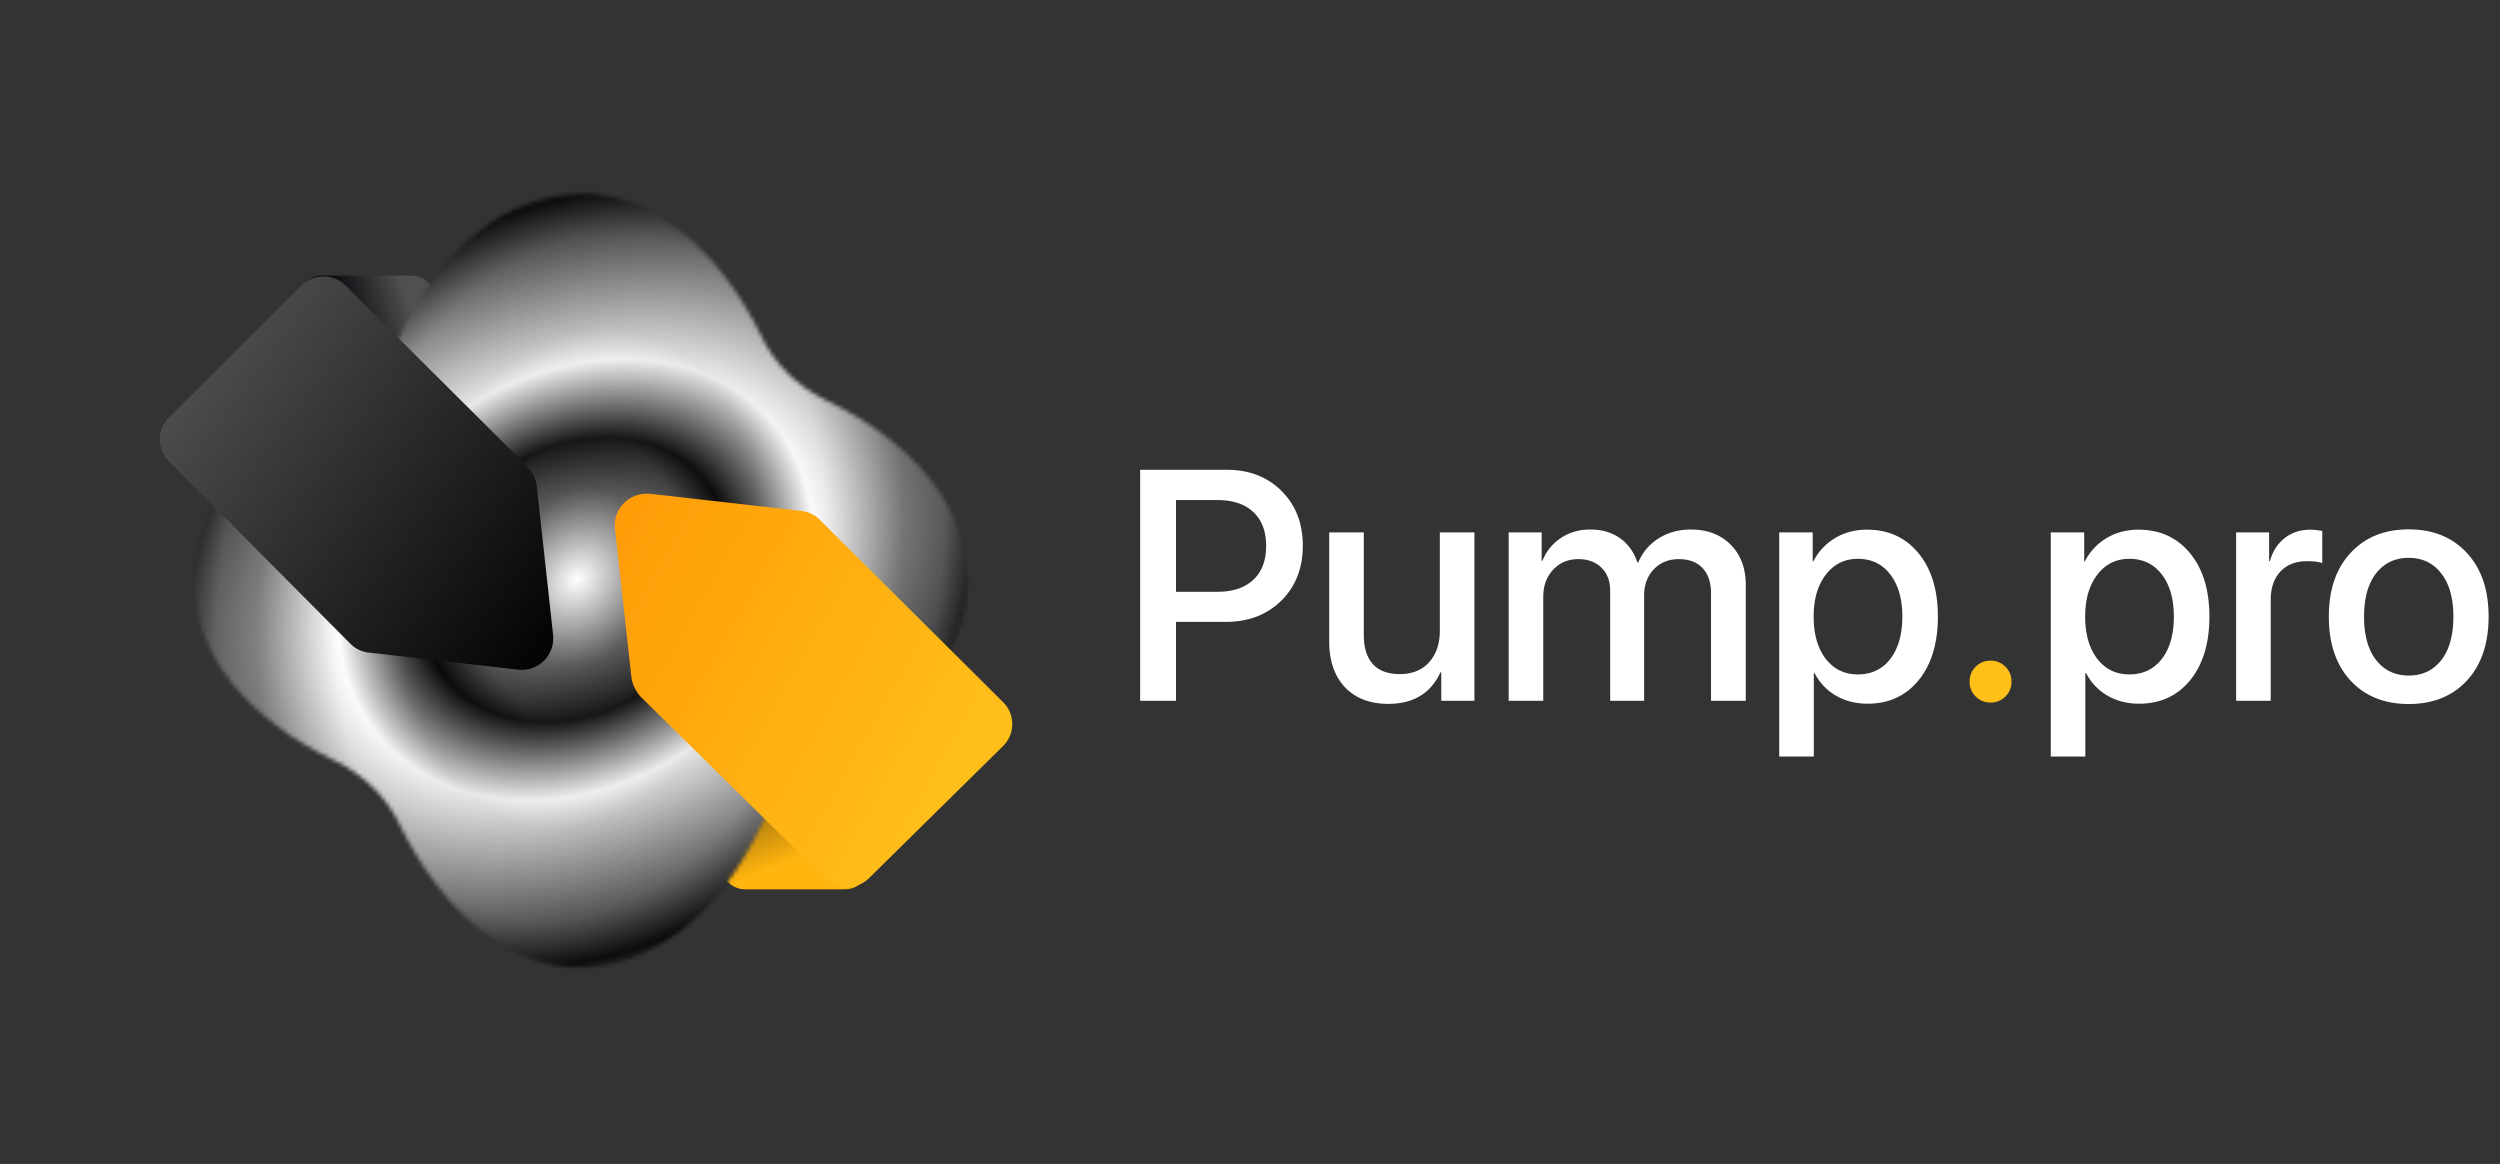 <svg width="610" height="284" fill="none" xmlns="http://www.w3.org/2000/svg"><rect width="100%" height="100%" fill="#333333" stroke="none"/><path d="M84.304 95c2.31 4 8.083 4 10.392 0l10.825-18.75c2.31-4-.577-9-5.196-9h-21.65c-4.62 0-7.506 5-5.197 9L84.304 95z" fill="url(#paint0_linear_1_3)"/><path d="M188.804 187c2.309-4 8.083-4 10.392 0l12.124 21c2.31 4-.577 9-5.196 9h-24.248c-4.619 0-7.506-5-5.197-9l12.125-21z" fill="url(#paint1_linear_1_3)"/><mask id="a" style="mask-type:alpha" maskUnits="userSpaceOnUse" x="47" y="47" width="190" height="190"><path d="M201.133 97.453c-6.431-3.215-12.056-8.44-15.271-15.271-10.85-22.103-26.926-34.963-44.205-34.963-17.281 0-33.757 12.86-44.204 34.963-3.215 6.43-8.44 12.056-15.271 15.27-22.104 10.851-34.963 26.927-34.963 44.205 0 17.682 12.86 33.758 34.963 44.205 6.43 3.215 12.056 8.439 15.27 15.271 10.851 22.103 26.926 34.963 44.205 34.963 17.281 0 33.758-12.86 44.205-34.963 3.215-6.431 8.439-12.056 15.271-15.271 22.103-10.85 34.963-26.926 34.963-44.205 0-17.682-12.861-33.757-34.963-44.204z" fill="#F6F5F5"/></mask><g mask="url(#a)"><rect width="225.557" height="310.228" rx="72" transform="matrix(-.866 -.5 .351 -.936 184.862 342.651)" fill="url(#paint2_radial_1_3)" fill-opacity=".2"/><rect width="225.557" height="310.228" rx="72" transform="matrix(-.866 -.5 .351 -.936 184.862 342.651)" fill="url(#paint3_angular_1_3)" style="mix-blend-mode:difference"/><rect width="225.557" height="310.228" rx="72" transform="matrix(-.866 -.5 .351 -.936 184.862 342.651)" fill="url(#paint4_angular_1_3)" style="mix-blend-mode:screen"/><g style="mix-blend-mode:screen" opacity=".91" transform="matrix(.091 .996 -.967 .254 378.194 -158.405)"><rect width="465.118" height="534.332" rx="72" fill="url(#paint5_radial_1_3)"/><rect width="465.118" height="534.332" rx="72" fill="url(#paint6_angular_1_3)" style="mix-blend-mode:difference"/><rect width="465.118" height="534.332" rx="72" fill="url(#paint7_angular_1_3)" style="mix-blend-mode:screen"/></g></g><path d="M134.969 155.046l-3.994-36.42c-.211-1.675-1.051-3.35-2.103-4.605L84.304 69.647c-2.942-2.93-7.778-2.93-10.721 0l-32.376 32.235c-2.943 2.93-2.943 7.744 0 10.675l44.359 44.583c1.261 1.256 2.733 1.884 4.415 2.093l36.579 4.186c4.835.419 8.83-3.559 8.41-8.372l-.001-.001z" fill="url(#paint8_linear_1_3)"/><path d="M150.031 128.853l4.036 36.42c.213 1.675 1.062 3.35 2.125 4.605l45.032 44.374c2.973 2.93 7.859 2.93 10.833 0l32.713-32.235c2.973-2.93 2.973-7.744 0-10.675l-44.821-44.583c-1.274-1.256-2.762-1.884-4.461-2.093l-36.96-4.186c-4.886-.419-8.922 3.559-8.497 8.373z" fill="url(#paint9_linear_1_3)"/><path d="M278.195 114.633h21.133c5.469 0 9.922 1.719 13.36 5.156 3.463 3.438 5.195 7.891 5.195 13.359 0 5.495-1.758 9.974-5.274 13.438-3.489 3.437-8.007 5.156-13.554 5.156h-12.11V171h-8.75v-56.367zm8.75 7.383v22.382h10.039c3.802 0 6.745-.976 8.828-2.929 2.084-1.953 3.126-4.714 3.126-8.281 0-3.542-1.042-6.29-3.126-8.243-2.057-1.953-4.986-2.929-8.789-2.929h-10.078zm72.813 7.89V171h-8.086v-6.953h-.195c-2.37 5.13-6.615 7.695-12.735 7.695-4.479 0-8.008-1.354-10.586-4.062-2.552-2.735-3.828-6.459-3.828-11.172v-26.602h8.438v24.961c0 3.151.742 5.547 2.226 7.188 1.485 1.614 3.672 2.422 6.563 2.422 3.021 0 5.403-.964 7.148-2.891s2.617-4.505 2.617-7.734v-23.946h8.438zM368.117 171v-41.094h8.047v6.914h.195c.938-2.317 2.435-4.166 4.493-5.547 2.057-1.38 4.453-2.07 7.187-2.07 2.839 0 5.247.703 7.227 2.11 2.005 1.406 3.424 3.385 4.257 5.937h.196c1.067-2.5 2.734-4.466 5-5.898 2.291-1.433 4.896-2.149 7.812-2.149 4.063 0 7.318 1.237 9.766 3.711 2.448 2.474 3.672 5.755 3.672 9.844V171h-8.477v-26.211c0-2.656-.69-4.713-2.07-6.172-1.354-1.458-3.281-2.187-5.781-2.187-2.5 0-4.545.833-6.133 2.5-1.563 1.666-2.344 3.802-2.344 6.406V171h-8.281v-26.836c0-2.37-.703-4.245-2.11-5.625-1.406-1.406-3.294-2.109-5.664-2.109-2.5 0-4.557.872-6.171 2.617-1.589 1.719-2.383 3.906-2.383 6.562V171h-8.438zm87.422-41.758c5.234 0 9.427 1.914 12.578 5.742 3.151 3.829 4.727 8.985 4.727 15.469 0 6.485-1.563 11.654-4.688 15.508-3.125 3.828-7.278 5.742-12.461 5.742-2.916 0-5.507-.664-7.773-1.992a13.371 13.371 0 01-5.156-5.469h-.196v20.352h-8.437v-54.688h8.164v7.071h.156c1.224-2.396 2.982-4.284 5.274-5.664 2.291-1.381 4.895-2.071 7.812-2.071zm-2.227 35.313c3.334 0 5.977-1.263 7.93-3.789 1.953-2.552 2.93-5.99 2.93-10.313 0-4.297-.977-7.721-2.93-10.273-1.953-2.552-4.596-3.828-7.93-3.828-3.229 0-5.833 1.289-7.812 3.867-1.979 2.578-2.969 5.989-2.969 10.234 0 4.271.977 7.695 2.93 10.274 1.979 2.552 4.596 3.828 7.851 3.828zm68.477-35.313c5.234 0 9.427 1.914 12.578 5.742 3.151 3.829 4.727 8.985 4.727 15.469 0 6.485-1.563 11.654-4.688 15.508-3.125 3.828-7.278 5.742-12.461 5.742-2.916 0-5.507-.664-7.773-1.992a13.371 13.371 0 01-5.156-5.469h-.196v20.352h-8.437v-54.688h8.164v7.071h.156c1.224-2.396 2.982-4.284 5.274-5.664 2.291-1.381 4.895-2.071 7.812-2.071zm-2.227 35.313c3.334 0 5.977-1.263 7.93-3.789 1.953-2.552 2.93-5.99 2.93-10.313 0-4.297-.977-7.721-2.93-10.273-1.953-2.552-4.596-3.828-7.93-3.828-3.229 0-5.833 1.289-7.812 3.867-1.979 2.578-2.969 5.989-2.969 10.234 0 4.271.977 7.695 2.93 10.274 1.979 2.552 4.596 3.828 7.851 3.828zM545.617 171v-41.094h8.047v6.992h.195c.677-2.395 1.888-4.27 3.633-5.625 1.745-1.354 3.828-2.031 6.25-2.031.807 0 1.771.104 2.891.313v7.851c-.755-.312-2.018-.468-3.789-.468-2.709 0-4.857.846-6.446 2.539-1.562 1.692-2.343 3.997-2.343 6.914V171h-8.438zm56.289-4.922c-3.541 3.802-8.268 5.703-14.179 5.703-5.912 0-10.638-1.901-14.18-5.703-3.542-3.828-5.313-9.036-5.313-15.625 0-6.562 1.771-11.745 5.313-15.547 3.542-3.828 8.268-5.742 14.18-5.742 5.911 0 10.638 1.914 14.179 5.742 3.542 3.802 5.313 8.985 5.313 15.547 0 6.589-1.771 11.797-5.313 15.625zm-14.179-1.25c3.359 0 6.015-1.263 7.968-3.789 1.953-2.526 2.93-6.055 2.93-10.586 0-4.505-.99-8.021-2.969-10.547-1.953-2.526-4.596-3.789-7.929-3.789-3.334 0-5.99 1.263-7.969 3.789-1.953 2.526-2.93 6.042-2.93 10.547 0 4.531.977 8.06 2.93 10.586 1.979 2.526 4.635 3.789 7.969 3.789z" fill="#fff"/><path d="M489.328 169.945c-.989.99-2.2 1.485-3.633 1.485-1.432 0-2.643-.495-3.633-1.485-.989-.989-1.484-2.2-1.484-3.632 0-1.433.495-2.644 1.484-3.633.99-.99 2.201-1.485 3.633-1.485 1.433 0 2.644.495 3.633 1.485.99.989 1.484 2.2 1.484 3.633 0 1.432-.494 2.643-1.484 3.632z" fill="#FFBF19"/><defs><radialGradient id="paint2_radial_1_3" cx="0" cy="0" r="1" gradientUnits="userSpaceOnUse" gradientTransform="rotate(83.797 30.775 101.93) scale(240.144 176.508)"><stop stop-color="#D95C3E"/><stop offset=".206" stop-color="#FEDD32"/><stop offset=".421" stop-color="#F7B0F7" stop-opacity=".851"/><stop offset=".623" stop-color="#EEAC7C"/><stop offset=".805" stop-color="#F6F17E"/><stop offset="1" stop-color="#79A2F2"/></radialGradient><radialGradient id="paint3_angular_1_3" cx="0" cy="0" r="1" gradientUnits="userSpaceOnUse" gradientTransform="scale(112.778 155.114) rotate(90 0 1)"><stop stop-color="#fff"/><stop offset=".143"/><stop offset=".222" stop-color="#fff"/><stop offset=".393"/><stop offset=".539" stop-color="#fff"/><stop offset=".706"/><stop offset=".795" stop-color="#fff"/><stop offset=".92"/></radialGradient><radialGradient id="paint4_angular_1_3" cx="0" cy="0" r="1" gradientUnits="userSpaceOnUse" gradientTransform="scale(112.778 155.114) rotate(90 0 1)"><stop stop-color="#fff"/><stop offset=".143"/><stop offset=".222" stop-color="#fff"/><stop offset=".393"/><stop offset=".539" stop-color="#fff"/><stop offset=".706"/><stop offset=".795" stop-color="#fff"/><stop offset=".92"/></radialGradient><radialGradient id="paint5_radial_1_3" cx="0" cy="0" r="1" gradientUnits="userSpaceOnUse" gradientTransform="rotate(73.562 79.648 116.975) scale(529.248 472.489)"><stop stop-color="#D95C3E"/><stop offset=".206" stop-color="#FEDD32"/><stop offset=".421" stop-color="#F7B0F7" stop-opacity=".851"/><stop offset=".623" stop-color="#EEAC7C"/><stop offset=".805" stop-color="#F6F17E"/><stop offset="1" stop-color="#79A2F2"/></radialGradient><radialGradient id="paint6_angular_1_3" cx="0" cy="0" r="1" gradientUnits="userSpaceOnUse" gradientTransform="scale(232.559 267.166) rotate(90 0 1)"><stop stop-color="#fff"/><stop offset=".143"/><stop offset=".222" stop-color="#fff"/><stop offset=".393"/><stop offset=".539" stop-color="#fff"/><stop offset=".706"/><stop offset=".795" stop-color="#fff"/><stop offset=".92"/></radialGradient><radialGradient id="paint7_angular_1_3" cx="0" cy="0" r="1" gradientUnits="userSpaceOnUse" gradientTransform="scale(232.559 267.166) rotate(90 0 1)"><stop stop-color="#fff"/><stop offset=".143"/><stop offset=".222" stop-color="#fff"/><stop offset=".393"/><stop offset=".539" stop-color="#fff"/><stop offset=".706"/><stop offset=".795" stop-color="#fff"/><stop offset=".92"/></radialGradient><linearGradient id="paint0_linear_1_3" x1="82.5" y1="76.5" x2="104" y2="69.5" gradientUnits="userSpaceOnUse"><stop stop-color="#06050A"/><stop offset=".761" stop-color="#505050"/></linearGradient><linearGradient id="paint1_linear_1_3" x1="171.5" y1="197.5" x2="178.5" y2="215.5" gradientUnits="userSpaceOnUse"><stop stop-color="#89620D"/><stop offset="1" stop-color="#FFB40E"/></linearGradient><linearGradient id="paint8_linear_1_3" x1="141.5" y1="155.999" x2="33" y2="74.999" gradientUnits="userSpaceOnUse"><stop/><stop offset=".925" stop-color="#545454"/></linearGradient><linearGradient id="paint9_linear_1_3" x1="150" y1="128.499" x2="241" y2="179.499" gradientUnits="userSpaceOnUse"><stop stop-color="#FF9C07"/><stop offset="1" stop-color="#FFBF1A"/></linearGradient></defs></svg>